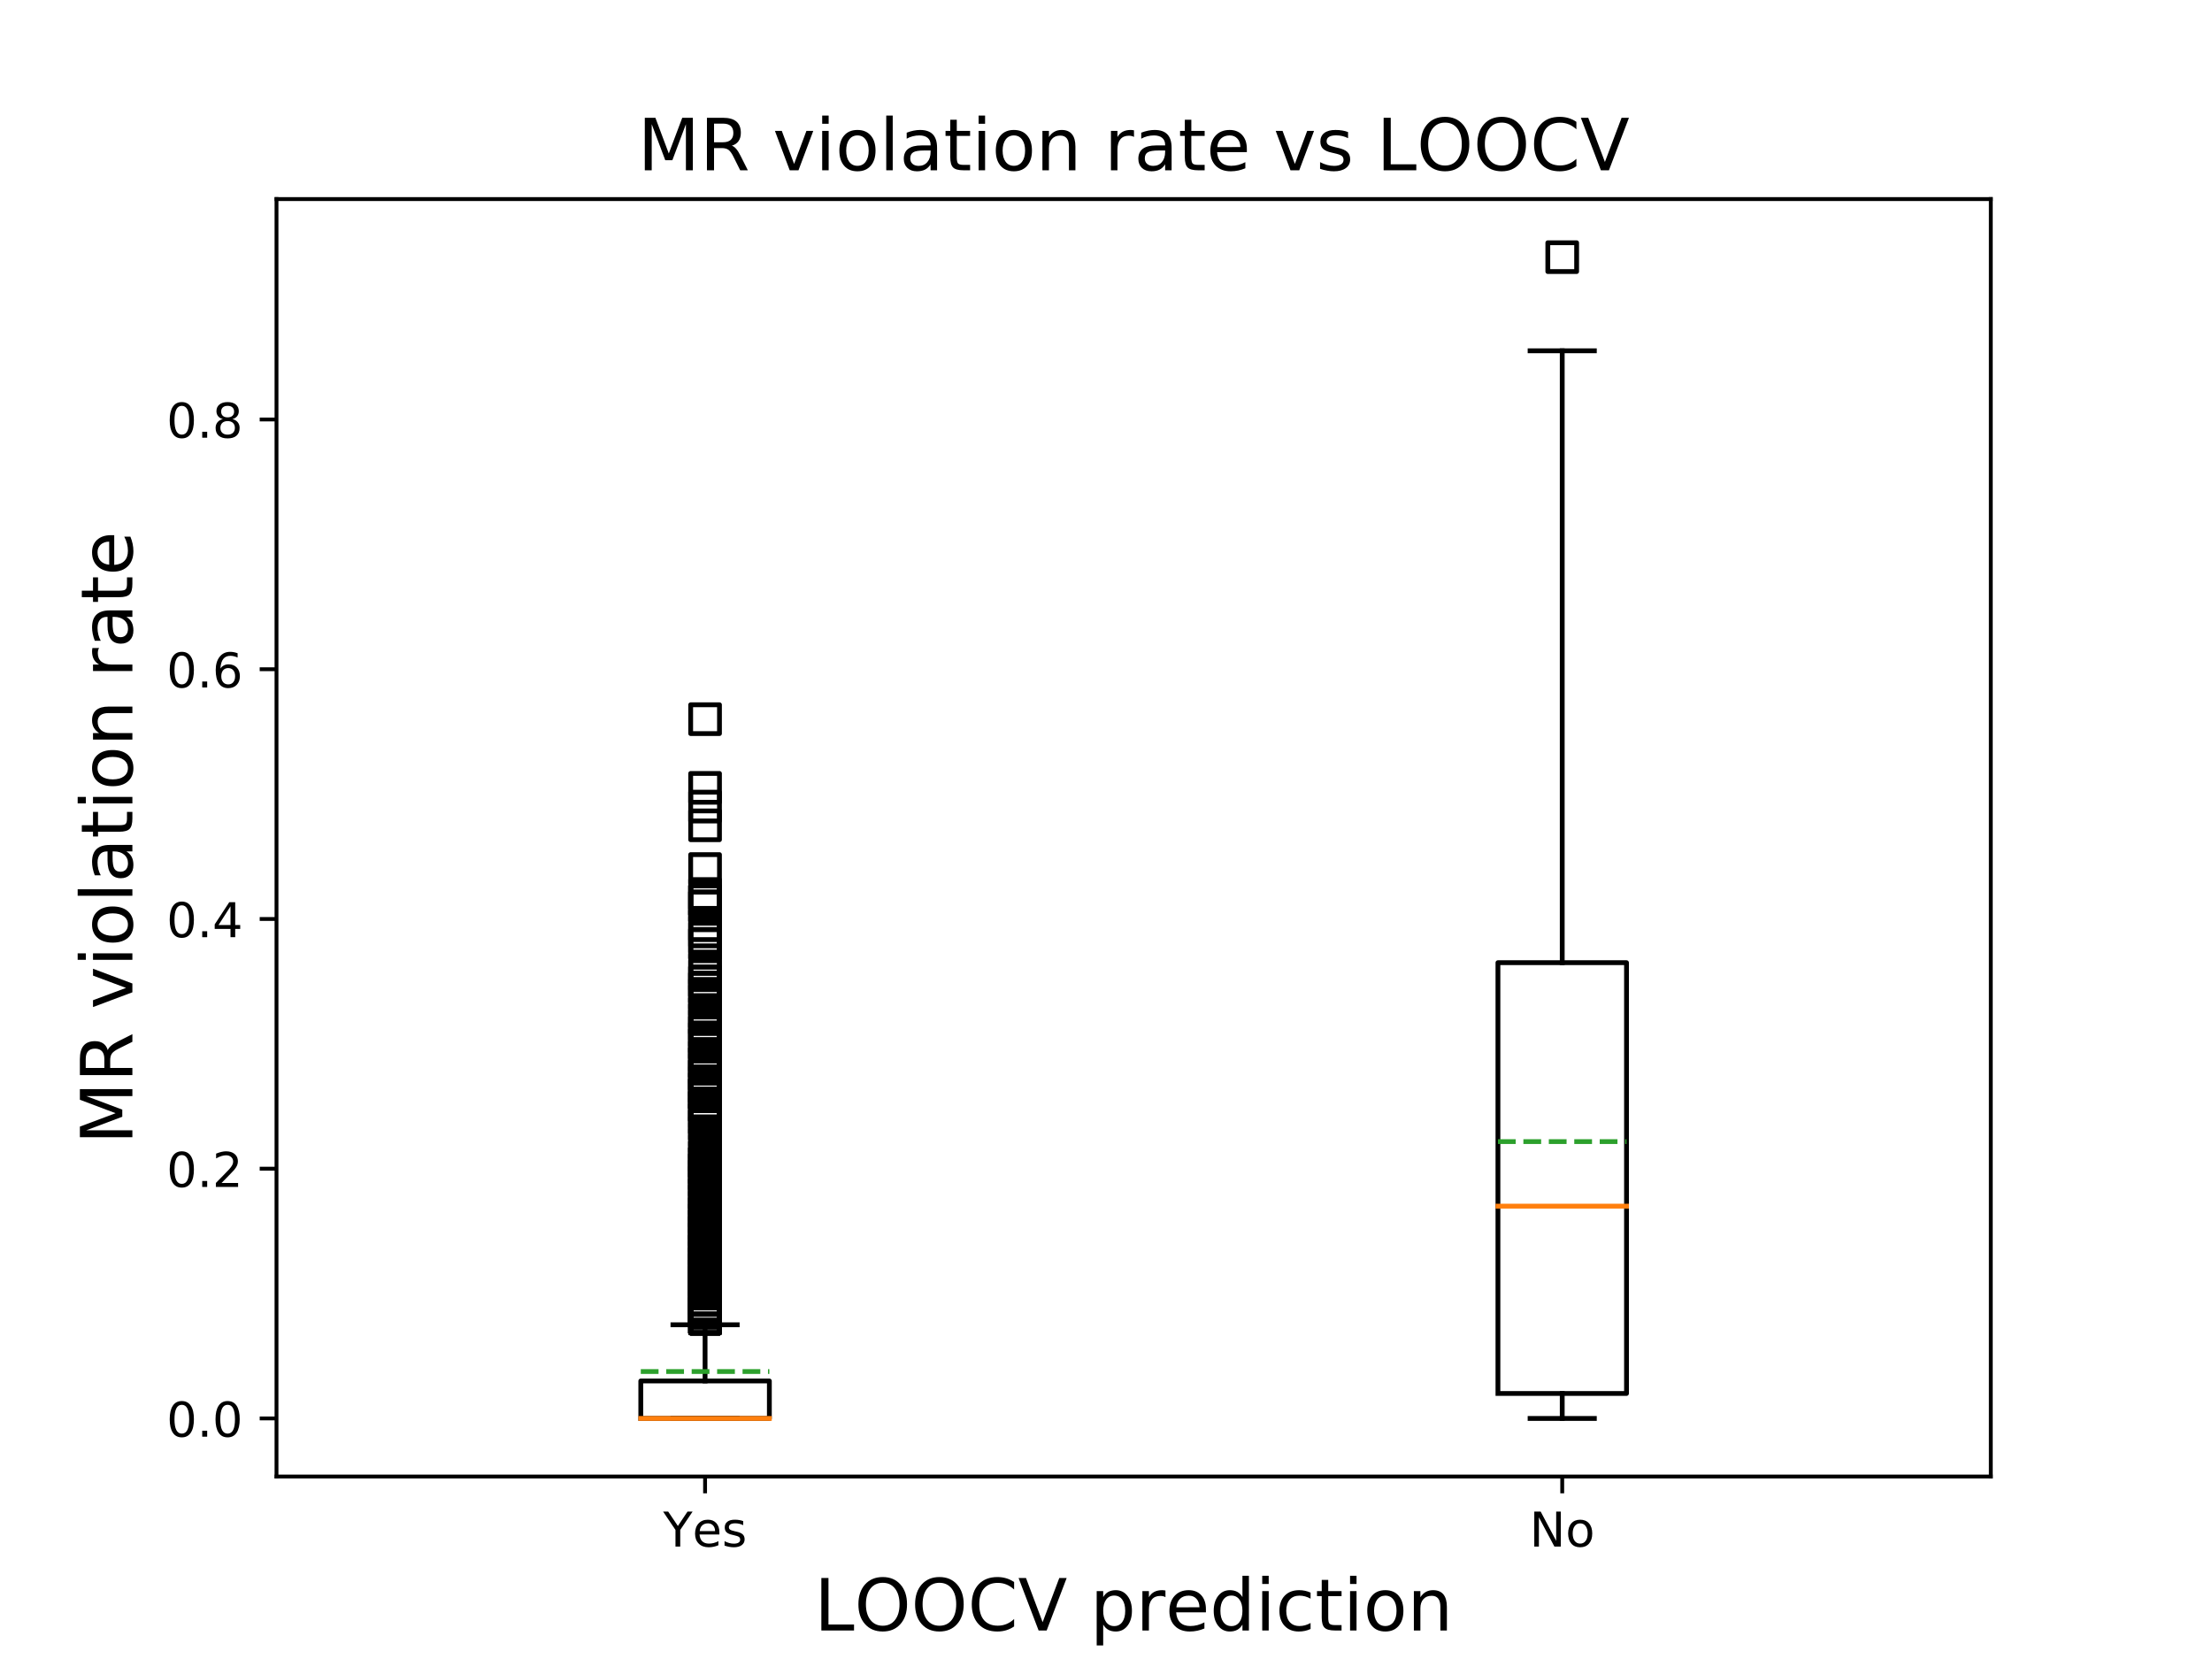 <?xml version="1.0" encoding="utf-8" standalone="no"?>
<!DOCTYPE svg PUBLIC "-//W3C//DTD SVG 1.1//EN"
  "http://www.w3.org/Graphics/SVG/1.1/DTD/svg11.dtd">
<!-- Created with matplotlib (https://matplotlib.org/) -->
<svg height="345.6pt" version="1.1" viewBox="0 0 460.8 345.6" width="460.8pt" xmlns="http://www.w3.org/2000/svg" xmlns:xlink="http://www.w3.org/1999/xlink">
 <defs>
  <style type="text/css">
*{stroke-linecap:butt;stroke-linejoin:round;}
  </style>
 </defs>
 <g id="figure_1">
  <g id="patch_1">
   <path d="M 0 345.6 
L 460.8 345.6 
L 460.8 0 
L 0 0 
z
" style="fill:#ffffff;"/>
  </g>
  <g id="axes_1">
   <g id="patch_2">
    <path d="M 57.6 307.584 
L 414.72 307.584 
L 414.72 41.472 
L 57.6 41.472 
z
" style="fill:#ffffff;"/>
   </g>
   <g id="matplotlib.axis_1">
    <g id="xtick_1">
     <g id="line2d_1">
      <defs>
       <path d="M 0 0 
L 0 3.5 
" id="mf5f940eb39" style="stroke:#000000;stroke-width:0.8;"/>
      </defs>
      <g>
       <use style="stroke:#000000;stroke-width:0.8;" x="146.88" xlink:href="#mf5f940eb39" y="307.584"/>
      </g>
     </g>
     <g id="text_1">
      <!-- Yes -->
      <defs>
       <path d="M -0.203 72.906 
L 10.406 72.906 
L 30.609 42.922 
L 50.688 72.906 
L 61.281 72.906 
L 35.5 34.719 
L 35.5 0 
L 25.594 0 
L 25.594 34.719 
z
" id="DejaVuSans-89"/>
       <path d="M 56.203 29.594 
L 56.203 25.203 
L 14.891 25.203 
Q 15.484 15.922 20.484 11.062 
Q 25.484 6.203 34.422 6.203 
Q 39.594 6.203 44.453 7.469 
Q 49.312 8.734 54.109 11.281 
L 54.109 2.781 
Q 49.266 0.734 44.188 -0.344 
Q 39.109 -1.422 33.891 -1.422 
Q 20.797 -1.422 13.156 6.188 
Q 5.516 13.812 5.516 26.812 
Q 5.516 40.234 12.766 48.109 
Q 20.016 56 32.328 56 
Q 43.359 56 49.781 48.891 
Q 56.203 41.797 56.203 29.594 
z
M 47.219 32.234 
Q 47.125 39.594 43.094 43.984 
Q 39.062 48.391 32.422 48.391 
Q 24.906 48.391 20.391 44.141 
Q 15.875 39.891 15.188 32.172 
z
" id="DejaVuSans-101"/>
       <path d="M 44.281 53.078 
L 44.281 44.578 
Q 40.484 46.531 36.375 47.5 
Q 32.281 48.484 27.875 48.484 
Q 21.188 48.484 17.844 46.438 
Q 14.5 44.391 14.5 40.281 
Q 14.5 37.156 16.891 35.375 
Q 19.281 33.594 26.516 31.984 
L 29.594 31.297 
Q 39.156 29.25 43.188 25.516 
Q 47.219 21.781 47.219 15.094 
Q 47.219 7.469 41.188 3.016 
Q 35.156 -1.422 24.609 -1.422 
Q 20.219 -1.422 15.453 -0.562 
Q 10.688 0.297 5.422 2 
L 5.422 11.281 
Q 10.406 8.688 15.234 7.391 
Q 20.062 6.109 24.812 6.109 
Q 31.156 6.109 34.562 8.281 
Q 37.984 10.453 37.984 14.406 
Q 37.984 18.062 35.516 20.016 
Q 33.062 21.969 24.703 23.781 
L 21.578 24.516 
Q 13.234 26.266 9.516 29.906 
Q 5.812 33.547 5.812 39.891 
Q 5.812 47.609 11.281 51.797 
Q 16.75 56 26.812 56 
Q 31.781 56 36.172 55.266 
Q 40.578 54.547 44.281 53.078 
z
" id="DejaVuSans-115"/>
      </defs>
      <g transform="translate(138.155 322.182)scale(0.1 -0.1)">
       <use xlink:href="#DejaVuSans-89"/>
       <use x="60.881" xlink:href="#DejaVuSans-101"/>
       <use x="122.404" xlink:href="#DejaVuSans-115"/>
      </g>
     </g>
    </g>
    <g id="xtick_2">
     <g id="line2d_2">
      <g>
       <use style="stroke:#000000;stroke-width:0.8;" x="325.44" xlink:href="#mf5f940eb39" y="307.584"/>
      </g>
     </g>
     <g id="text_2">
      <!-- No -->
      <defs>
       <path d="M 9.812 72.906 
L 23.094 72.906 
L 55.422 11.922 
L 55.422 72.906 
L 64.984 72.906 
L 64.984 0 
L 51.703 0 
L 19.391 60.984 
L 19.391 0 
L 9.812 0 
z
" id="DejaVuSans-78"/>
       <path d="M 30.609 48.391 
Q 23.391 48.391 19.188 42.75 
Q 14.984 37.109 14.984 27.297 
Q 14.984 17.484 19.156 11.844 
Q 23.344 6.203 30.609 6.203 
Q 37.797 6.203 41.984 11.859 
Q 46.188 17.531 46.188 27.297 
Q 46.188 37.016 41.984 42.703 
Q 37.797 48.391 30.609 48.391 
z
M 30.609 56 
Q 42.328 56 49.016 48.375 
Q 55.719 40.766 55.719 27.297 
Q 55.719 13.875 49.016 6.219 
Q 42.328 -1.422 30.609 -1.422 
Q 18.844 -1.422 12.172 6.219 
Q 5.516 13.875 5.516 27.297 
Q 5.516 40.766 12.172 48.375 
Q 18.844 56 30.609 56 
z
" id="DejaVuSans-111"/>
      </defs>
      <g transform="translate(318.64 322.182)scale(0.1 -0.1)">
       <use xlink:href="#DejaVuSans-78"/>
       <use x="74.805" xlink:href="#DejaVuSans-111"/>
      </g>
     </g>
    </g>
    <g id="text_3">
     <!-- LOOCV prediction -->
     <defs>
      <path d="M 9.812 72.906 
L 19.672 72.906 
L 19.672 8.297 
L 55.172 8.297 
L 55.172 0 
L 9.812 0 
z
" id="DejaVuSans-76"/>
      <path d="M 39.406 66.219 
Q 28.656 66.219 22.328 58.203 
Q 16.016 50.203 16.016 36.375 
Q 16.016 22.609 22.328 14.594 
Q 28.656 6.594 39.406 6.594 
Q 50.141 6.594 56.422 14.594 
Q 62.703 22.609 62.703 36.375 
Q 62.703 50.203 56.422 58.203 
Q 50.141 66.219 39.406 66.219 
z
M 39.406 74.219 
Q 54.734 74.219 63.906 63.938 
Q 73.094 53.656 73.094 36.375 
Q 73.094 19.141 63.906 8.859 
Q 54.734 -1.422 39.406 -1.422 
Q 24.031 -1.422 14.812 8.828 
Q 5.609 19.094 5.609 36.375 
Q 5.609 53.656 14.812 63.938 
Q 24.031 74.219 39.406 74.219 
z
" id="DejaVuSans-79"/>
      <path d="M 64.406 67.281 
L 64.406 56.891 
Q 59.422 61.531 53.781 63.812 
Q 48.141 66.109 41.797 66.109 
Q 29.297 66.109 22.656 58.469 
Q 16.016 50.828 16.016 36.375 
Q 16.016 21.969 22.656 14.328 
Q 29.297 6.688 41.797 6.688 
Q 48.141 6.688 53.781 8.984 
Q 59.422 11.281 64.406 15.922 
L 64.406 5.609 
Q 59.234 2.094 53.438 0.328 
Q 47.656 -1.422 41.219 -1.422 
Q 24.656 -1.422 15.125 8.703 
Q 5.609 18.844 5.609 36.375 
Q 5.609 53.953 15.125 64.078 
Q 24.656 74.219 41.219 74.219 
Q 47.75 74.219 53.531 72.484 
Q 59.328 70.75 64.406 67.281 
z
" id="DejaVuSans-67"/>
      <path d="M 28.609 0 
L 0.781 72.906 
L 11.078 72.906 
L 34.188 11.531 
L 57.328 72.906 
L 67.578 72.906 
L 39.797 0 
z
" id="DejaVuSans-86"/>
      <path id="DejaVuSans-32"/>
      <path d="M 18.109 8.203 
L 18.109 -20.797 
L 9.078 -20.797 
L 9.078 54.688 
L 18.109 54.688 
L 18.109 46.391 
Q 20.953 51.266 25.266 53.625 
Q 29.594 56 35.594 56 
Q 45.562 56 51.781 48.094 
Q 58.016 40.188 58.016 27.297 
Q 58.016 14.406 51.781 6.484 
Q 45.562 -1.422 35.594 -1.422 
Q 29.594 -1.422 25.266 0.953 
Q 20.953 3.328 18.109 8.203 
z
M 48.688 27.297 
Q 48.688 37.203 44.609 42.844 
Q 40.531 48.484 33.406 48.484 
Q 26.266 48.484 22.188 42.844 
Q 18.109 37.203 18.109 27.297 
Q 18.109 17.391 22.188 11.75 
Q 26.266 6.109 33.406 6.109 
Q 40.531 6.109 44.609 11.75 
Q 48.688 17.391 48.688 27.297 
z
" id="DejaVuSans-112"/>
      <path d="M 41.109 46.297 
Q 39.594 47.172 37.812 47.578 
Q 36.031 48 33.891 48 
Q 26.266 48 22.188 43.047 
Q 18.109 38.094 18.109 28.812 
L 18.109 0 
L 9.078 0 
L 9.078 54.688 
L 18.109 54.688 
L 18.109 46.188 
Q 20.953 51.172 25.484 53.578 
Q 30.031 56 36.531 56 
Q 37.453 56 38.578 55.875 
Q 39.703 55.766 41.062 55.516 
z
" id="DejaVuSans-114"/>
      <path d="M 45.406 46.391 
L 45.406 75.984 
L 54.391 75.984 
L 54.391 0 
L 45.406 0 
L 45.406 8.203 
Q 42.578 3.328 38.25 0.953 
Q 33.938 -1.422 27.875 -1.422 
Q 17.969 -1.422 11.734 6.484 
Q 5.516 14.406 5.516 27.297 
Q 5.516 40.188 11.734 48.094 
Q 17.969 56 27.875 56 
Q 33.938 56 38.25 53.625 
Q 42.578 51.266 45.406 46.391 
z
M 14.797 27.297 
Q 14.797 17.391 18.875 11.75 
Q 22.953 6.109 30.078 6.109 
Q 37.203 6.109 41.297 11.75 
Q 45.406 17.391 45.406 27.297 
Q 45.406 37.203 41.297 42.844 
Q 37.203 48.484 30.078 48.484 
Q 22.953 48.484 18.875 42.844 
Q 14.797 37.203 14.797 27.297 
z
" id="DejaVuSans-100"/>
      <path d="M 9.422 54.688 
L 18.406 54.688 
L 18.406 0 
L 9.422 0 
z
M 9.422 75.984 
L 18.406 75.984 
L 18.406 64.594 
L 9.422 64.594 
z
" id="DejaVuSans-105"/>
      <path d="M 48.781 52.594 
L 48.781 44.188 
Q 44.969 46.297 41.141 47.344 
Q 37.312 48.391 33.406 48.391 
Q 24.656 48.391 19.812 42.844 
Q 14.984 37.312 14.984 27.297 
Q 14.984 17.281 19.812 11.734 
Q 24.656 6.203 33.406 6.203 
Q 37.312 6.203 41.141 7.25 
Q 44.969 8.297 48.781 10.406 
L 48.781 2.094 
Q 45.016 0.344 40.984 -0.531 
Q 36.969 -1.422 32.422 -1.422 
Q 20.062 -1.422 12.781 6.344 
Q 5.516 14.109 5.516 27.297 
Q 5.516 40.672 12.859 48.328 
Q 20.219 56 33.016 56 
Q 37.156 56 41.109 55.141 
Q 45.062 54.297 48.781 52.594 
z
" id="DejaVuSans-99"/>
      <path d="M 18.312 70.219 
L 18.312 54.688 
L 36.812 54.688 
L 36.812 47.703 
L 18.312 47.703 
L 18.312 18.016 
Q 18.312 11.328 20.141 9.422 
Q 21.969 7.516 27.594 7.516 
L 36.812 7.516 
L 36.812 0 
L 27.594 0 
Q 17.188 0 13.234 3.875 
Q 9.281 7.766 9.281 18.016 
L 9.281 47.703 
L 2.688 47.703 
L 2.688 54.688 
L 9.281 54.688 
L 9.281 70.219 
z
" id="DejaVuSans-116"/>
      <path d="M 54.891 33.016 
L 54.891 0 
L 45.906 0 
L 45.906 32.719 
Q 45.906 40.484 42.875 44.328 
Q 39.844 48.188 33.797 48.188 
Q 26.516 48.188 22.312 43.547 
Q 18.109 38.922 18.109 30.906 
L 18.109 0 
L 9.078 0 
L 9.078 54.688 
L 18.109 54.688 
L 18.109 46.188 
Q 21.344 51.125 25.703 53.562 
Q 30.078 56 35.797 56 
Q 45.219 56 50.047 50.172 
Q 54.891 44.344 54.891 33.016 
z
" id="DejaVuSans-110"/>
     </defs>
     <g transform="translate(169.634 339.66)scale(0.15 -0.15)">
      <use xlink:href="#DejaVuSans-76"/>
      <use x="55.666" xlink:href="#DejaVuSans-79"/>
      <use x="134.377" xlink:href="#DejaVuSans-79"/>
      <use x="213.088" xlink:href="#DejaVuSans-67"/>
      <use x="282.912" xlink:href="#DejaVuSans-86"/>
      <use x="351.32" xlink:href="#DejaVuSans-32"/>
      <use x="383.107" xlink:href="#DejaVuSans-112"/>
      <use x="446.584" xlink:href="#DejaVuSans-114"/>
      <use x="487.666" xlink:href="#DejaVuSans-101"/>
      <use x="549.189" xlink:href="#DejaVuSans-100"/>
      <use x="612.666" xlink:href="#DejaVuSans-105"/>
      <use x="640.449" xlink:href="#DejaVuSans-99"/>
      <use x="695.43" xlink:href="#DejaVuSans-116"/>
      <use x="734.639" xlink:href="#DejaVuSans-105"/>
      <use x="762.422" xlink:href="#DejaVuSans-111"/>
      <use x="823.604" xlink:href="#DejaVuSans-110"/>
     </g>
    </g>
   </g>
   <g id="matplotlib.axis_2">
    <g id="ytick_1">
     <g id="line2d_3">
      <defs>
       <path d="M 0 0 
L -3.5 0 
" id="m117f7a89f0" style="stroke:#000000;stroke-width:0.8;"/>
      </defs>
      <g>
       <use style="stroke:#000000;stroke-width:0.8;" x="57.6" xlink:href="#m117f7a89f0" y="295.488"/>
      </g>
     </g>
     <g id="text_4">
      <!-- 0.0 -->
      <defs>
       <path d="M 31.781 66.406 
Q 24.172 66.406 20.328 58.906 
Q 16.5 51.422 16.5 36.375 
Q 16.5 21.391 20.328 13.891 
Q 24.172 6.391 31.781 6.391 
Q 39.453 6.391 43.281 13.891 
Q 47.125 21.391 47.125 36.375 
Q 47.125 51.422 43.281 58.906 
Q 39.453 66.406 31.781 66.406 
z
M 31.781 74.219 
Q 44.047 74.219 50.516 64.516 
Q 56.984 54.828 56.984 36.375 
Q 56.984 17.969 50.516 8.266 
Q 44.047 -1.422 31.781 -1.422 
Q 19.531 -1.422 13.062 8.266 
Q 6.594 17.969 6.594 36.375 
Q 6.594 54.828 13.062 64.516 
Q 19.531 74.219 31.781 74.219 
z
" id="DejaVuSans-48"/>
       <path d="M 10.688 12.406 
L 21 12.406 
L 21 0 
L 10.688 0 
z
" id="DejaVuSans-46"/>
      </defs>
      <g transform="translate(34.697 299.287)scale(0.1 -0.1)">
       <use xlink:href="#DejaVuSans-48"/>
       <use x="63.623" xlink:href="#DejaVuSans-46"/>
       <use x="95.41" xlink:href="#DejaVuSans-48"/>
      </g>
     </g>
    </g>
    <g id="ytick_2">
     <g id="line2d_4">
      <g>
       <use style="stroke:#000000;stroke-width:0.8;" x="57.6" xlink:href="#m117f7a89f0" y="243.462"/>
      </g>
     </g>
     <g id="text_5">
      <!-- 0.2 -->
      <defs>
       <path d="M 19.188 8.297 
L 53.609 8.297 
L 53.609 0 
L 7.328 0 
L 7.328 8.297 
Q 12.938 14.109 22.625 23.891 
Q 32.328 33.688 34.812 36.531 
Q 39.547 41.844 41.422 45.531 
Q 43.312 49.219 43.312 52.781 
Q 43.312 58.594 39.234 62.25 
Q 35.156 65.922 28.609 65.922 
Q 23.969 65.922 18.812 64.312 
Q 13.672 62.703 7.812 59.422 
L 7.812 69.391 
Q 13.766 71.781 18.938 73 
Q 24.125 74.219 28.422 74.219 
Q 39.75 74.219 46.484 68.547 
Q 53.219 62.891 53.219 53.422 
Q 53.219 48.922 51.531 44.891 
Q 49.859 40.875 45.406 35.406 
Q 44.188 33.984 37.641 27.219 
Q 31.109 20.453 19.188 8.297 
z
" id="DejaVuSans-50"/>
      </defs>
      <g transform="translate(34.697 247.261)scale(0.1 -0.1)">
       <use xlink:href="#DejaVuSans-48"/>
       <use x="63.623" xlink:href="#DejaVuSans-46"/>
       <use x="95.41" xlink:href="#DejaVuSans-50"/>
      </g>
     </g>
    </g>
    <g id="ytick_3">
     <g id="line2d_5">
      <g>
       <use style="stroke:#000000;stroke-width:0.8;" x="57.6" xlink:href="#m117f7a89f0" y="191.436"/>
      </g>
     </g>
     <g id="text_6">
      <!-- 0.4 -->
      <defs>
       <path d="M 37.797 64.312 
L 12.891 25.391 
L 37.797 25.391 
z
M 35.203 72.906 
L 47.609 72.906 
L 47.609 25.391 
L 58.016 25.391 
L 58.016 17.188 
L 47.609 17.188 
L 47.609 0 
L 37.797 0 
L 37.797 17.188 
L 4.891 17.188 
L 4.891 26.703 
z
" id="DejaVuSans-52"/>
      </defs>
      <g transform="translate(34.697 195.236)scale(0.1 -0.1)">
       <use xlink:href="#DejaVuSans-48"/>
       <use x="63.623" xlink:href="#DejaVuSans-46"/>
       <use x="95.41" xlink:href="#DejaVuSans-52"/>
      </g>
     </g>
    </g>
    <g id="ytick_4">
     <g id="line2d_6">
      <g>
       <use style="stroke:#000000;stroke-width:0.8;" x="57.6" xlink:href="#m117f7a89f0" y="139.411"/>
      </g>
     </g>
     <g id="text_7">
      <!-- 0.6 -->
      <defs>
       <path d="M 33.016 40.375 
Q 26.375 40.375 22.484 35.828 
Q 18.609 31.297 18.609 23.391 
Q 18.609 15.531 22.484 10.953 
Q 26.375 6.391 33.016 6.391 
Q 39.656 6.391 43.531 10.953 
Q 47.406 15.531 47.406 23.391 
Q 47.406 31.297 43.531 35.828 
Q 39.656 40.375 33.016 40.375 
z
M 52.594 71.297 
L 52.594 62.312 
Q 48.875 64.062 45.094 64.984 
Q 41.312 65.922 37.594 65.922 
Q 27.828 65.922 22.672 59.328 
Q 17.531 52.734 16.797 39.406 
Q 19.672 43.656 24.016 45.922 
Q 28.375 48.188 33.594 48.188 
Q 44.578 48.188 50.953 41.516 
Q 57.328 34.859 57.328 23.391 
Q 57.328 12.156 50.688 5.359 
Q 44.047 -1.422 33.016 -1.422 
Q 20.359 -1.422 13.672 8.266 
Q 6.984 17.969 6.984 36.375 
Q 6.984 53.656 15.188 63.938 
Q 23.391 74.219 37.203 74.219 
Q 40.922 74.219 44.703 73.484 
Q 48.484 72.75 52.594 71.297 
z
" id="DejaVuSans-54"/>
      </defs>
      <g transform="translate(34.697 143.21)scale(0.1 -0.1)">
       <use xlink:href="#DejaVuSans-48"/>
       <use x="63.623" xlink:href="#DejaVuSans-46"/>
       <use x="95.41" xlink:href="#DejaVuSans-54"/>
      </g>
     </g>
    </g>
    <g id="ytick_5">
     <g id="line2d_7">
      <g>
       <use style="stroke:#000000;stroke-width:0.8;" x="57.6" xlink:href="#m117f7a89f0" y="87.385"/>
      </g>
     </g>
     <g id="text_8">
      <!-- 0.8 -->
      <defs>
       <path d="M 31.781 34.625 
Q 24.75 34.625 20.719 30.859 
Q 16.703 27.094 16.703 20.516 
Q 16.703 13.922 20.719 10.156 
Q 24.75 6.391 31.781 6.391 
Q 38.812 6.391 42.859 10.172 
Q 46.922 13.969 46.922 20.516 
Q 46.922 27.094 42.891 30.859 
Q 38.875 34.625 31.781 34.625 
z
M 21.922 38.812 
Q 15.578 40.375 12.031 44.719 
Q 8.5 49.078 8.5 55.328 
Q 8.5 64.062 14.719 69.141 
Q 20.953 74.219 31.781 74.219 
Q 42.672 74.219 48.875 69.141 
Q 55.078 64.062 55.078 55.328 
Q 55.078 49.078 51.531 44.719 
Q 48 40.375 41.703 38.812 
Q 48.828 37.156 52.797 32.312 
Q 56.781 27.484 56.781 20.516 
Q 56.781 9.906 50.312 4.234 
Q 43.844 -1.422 31.781 -1.422 
Q 19.734 -1.422 13.25 4.234 
Q 6.781 9.906 6.781 20.516 
Q 6.781 27.484 10.781 32.312 
Q 14.797 37.156 21.922 38.812 
z
M 18.312 54.391 
Q 18.312 48.734 21.844 45.562 
Q 25.391 42.391 31.781 42.391 
Q 38.141 42.391 41.719 45.562 
Q 45.312 48.734 45.312 54.391 
Q 45.312 60.062 41.719 63.234 
Q 38.141 66.406 31.781 66.406 
Q 25.391 66.406 21.844 63.234 
Q 18.312 60.062 18.312 54.391 
z
" id="DejaVuSans-56"/>
      </defs>
      <g transform="translate(34.697 91.184)scale(0.1 -0.1)">
       <use xlink:href="#DejaVuSans-48"/>
       <use x="63.623" xlink:href="#DejaVuSans-46"/>
       <use x="95.41" xlink:href="#DejaVuSans-56"/>
      </g>
     </g>
    </g>
    <g id="text_9">
     <!-- MR violation rate -->
     <defs>
      <path d="M 9.812 72.906 
L 24.516 72.906 
L 43.109 23.297 
L 61.812 72.906 
L 76.516 72.906 
L 76.516 0 
L 66.891 0 
L 66.891 64.016 
L 48.094 14.016 
L 38.188 14.016 
L 19.391 64.016 
L 19.391 0 
L 9.812 0 
z
" id="DejaVuSans-77"/>
      <path d="M 44.391 34.188 
Q 47.562 33.109 50.562 29.594 
Q 53.562 26.078 56.594 19.922 
L 66.609 0 
L 56 0 
L 46.688 18.703 
Q 43.062 26.031 39.672 28.422 
Q 36.281 30.812 30.422 30.812 
L 19.672 30.812 
L 19.672 0 
L 9.812 0 
L 9.812 72.906 
L 32.078 72.906 
Q 44.578 72.906 50.734 67.672 
Q 56.891 62.453 56.891 51.906 
Q 56.891 45.016 53.688 40.469 
Q 50.484 35.938 44.391 34.188 
z
M 19.672 64.797 
L 19.672 38.922 
L 32.078 38.922 
Q 39.203 38.922 42.844 42.219 
Q 46.484 45.516 46.484 51.906 
Q 46.484 58.297 42.844 61.547 
Q 39.203 64.797 32.078 64.797 
z
" id="DejaVuSans-82"/>
      <path d="M 2.984 54.688 
L 12.5 54.688 
L 29.594 8.797 
L 46.688 54.688 
L 56.203 54.688 
L 35.688 0 
L 23.484 0 
z
" id="DejaVuSans-118"/>
      <path d="M 9.422 75.984 
L 18.406 75.984 
L 18.406 0 
L 9.422 0 
z
" id="DejaVuSans-108"/>
      <path d="M 34.281 27.484 
Q 23.391 27.484 19.188 25 
Q 14.984 22.516 14.984 16.5 
Q 14.984 11.719 18.141 8.906 
Q 21.297 6.109 26.703 6.109 
Q 34.188 6.109 38.703 11.406 
Q 43.219 16.703 43.219 25.484 
L 43.219 27.484 
z
M 52.203 31.203 
L 52.203 0 
L 43.219 0 
L 43.219 8.297 
Q 40.141 3.328 35.547 0.953 
Q 30.953 -1.422 24.312 -1.422 
Q 15.922 -1.422 10.953 3.297 
Q 6 8.016 6 15.922 
Q 6 25.141 12.172 29.828 
Q 18.359 34.516 30.609 34.516 
L 43.219 34.516 
L 43.219 35.406 
Q 43.219 41.609 39.141 45 
Q 35.062 48.391 27.688 48.391 
Q 23 48.391 18.547 47.266 
Q 14.109 46.141 10.016 43.891 
L 10.016 52.203 
Q 14.938 54.109 19.578 55.047 
Q 24.219 56 28.609 56 
Q 40.484 56 46.344 49.844 
Q 52.203 43.703 52.203 31.203 
z
" id="DejaVuSans-97"/>
     </defs>
     <g transform="translate(27.577 238.369)rotate(-90)scale(0.15 -0.15)">
      <use xlink:href="#DejaVuSans-77"/>
      <use x="86.279" xlink:href="#DejaVuSans-82"/>
      <use x="155.762" xlink:href="#DejaVuSans-32"/>
      <use x="187.549" xlink:href="#DejaVuSans-118"/>
      <use x="246.729" xlink:href="#DejaVuSans-105"/>
      <use x="274.512" xlink:href="#DejaVuSans-111"/>
      <use x="335.693" xlink:href="#DejaVuSans-108"/>
      <use x="363.477" xlink:href="#DejaVuSans-97"/>
      <use x="424.756" xlink:href="#DejaVuSans-116"/>
      <use x="463.965" xlink:href="#DejaVuSans-105"/>
      <use x="491.748" xlink:href="#DejaVuSans-111"/>
      <use x="552.93" xlink:href="#DejaVuSans-110"/>
      <use x="616.309" xlink:href="#DejaVuSans-32"/>
      <use x="648.096" xlink:href="#DejaVuSans-114"/>
      <use x="689.209" xlink:href="#DejaVuSans-97"/>
      <use x="750.488" xlink:href="#DejaVuSans-116"/>
      <use x="789.697" xlink:href="#DejaVuSans-101"/>
     </g>
    </g>
   </g>
   <g id="line2d_8">
    <path clip-path="url(#pf4e288e138)" d="M 133.488 295.488 
L 160.272 295.488 
L 160.272 287.684 
L 133.488 287.684 
L 133.488 295.488 
" style="fill:none;stroke:#000000;stroke-linecap:square;"/>
   </g>
   <g id="line2d_9">
    <path clip-path="url(#pf4e288e138)" d="M 146.88 295.488 
L 146.88 295.488 
" style="fill:none;stroke:#000000;stroke-linecap:square;"/>
   </g>
   <g id="line2d_10">
    <path clip-path="url(#pf4e288e138)" d="M 146.88 287.684 
L 146.88 275.978 
" style="fill:none;stroke:#000000;stroke-linecap:square;"/>
   </g>
   <g id="line2d_11">
    <path clip-path="url(#pf4e288e138)" d="M 140.184 295.488 
L 153.576 295.488 
" style="fill:none;stroke:#000000;stroke-linecap:square;"/>
   </g>
   <g id="line2d_12">
    <path clip-path="url(#pf4e288e138)" d="M 140.184 275.978 
L 153.576 275.978 
" style="fill:none;stroke:#000000;stroke-linecap:square;"/>
   </g>
   <g id="line2d_13">
    <defs>
     <path d="M -3 3 
L 3 3 
L 3 -3 
L -3 -3 
z
" id="m940fa6be62" style="stroke:#000000;stroke-linejoin:miter;"/>
    </defs>
    <g clip-path="url(#pf4e288e138)">
     <use style="fill-opacity:0;stroke:#000000;stroke-linejoin:miter;" x="146.88" xlink:href="#m940fa6be62" y="269.475"/>
     <use style="fill-opacity:0;stroke:#000000;stroke-linejoin:miter;" x="146.88" xlink:href="#m940fa6be62" y="246.063"/>
     <use style="fill-opacity:0;stroke:#000000;stroke-linejoin:miter;" x="146.88" xlink:href="#m940fa6be62" y="257.769"/>
     <use style="fill-opacity:0;stroke:#000000;stroke-linejoin:miter;" x="146.88" xlink:href="#m940fa6be62" y="207.044"/>
     <use style="fill-opacity:0;stroke:#000000;stroke-linejoin:miter;" x="146.88" xlink:href="#m940fa6be62" y="270.776"/>
     <use style="fill-opacity:0;stroke:#000000;stroke-linejoin:miter;" x="146.88" xlink:href="#m940fa6be62" y="270.776"/>
     <use style="fill-opacity:0;stroke:#000000;stroke-linejoin:miter;" x="146.88" xlink:href="#m940fa6be62" y="252.567"/>
     <use style="fill-opacity:0;stroke:#000000;stroke-linejoin:miter;" x="146.88" xlink:href="#m940fa6be62" y="260.371"/>
     <use style="fill-opacity:0;stroke:#000000;stroke-linejoin:miter;" x="146.88" xlink:href="#m940fa6be62" y="213.547"/>
     <use style="fill-opacity:0;stroke:#000000;stroke-linejoin:miter;" x="146.88" xlink:href="#m940fa6be62" y="223.953"/>
     <use style="fill-opacity:0;stroke:#000000;stroke-linejoin:miter;" x="146.88" xlink:href="#m940fa6be62" y="192.737"/>
     <use style="fill-opacity:0;stroke:#000000;stroke-linejoin:miter;" x="146.88" xlink:href="#m940fa6be62" y="268.174"/>
     <use style="fill-opacity:0;stroke:#000000;stroke-linejoin:miter;" x="146.88" xlink:href="#m940fa6be62" y="235.658"/>
     <use style="fill-opacity:0;stroke:#000000;stroke-linejoin:miter;" x="146.88" xlink:href="#m940fa6be62" y="164.123"/>
     <use style="fill-opacity:0;stroke:#000000;stroke-linejoin:miter;" x="146.88" xlink:href="#m940fa6be62" y="168.025"/>
     <use style="fill-opacity:0;stroke:#000000;stroke-linejoin:miter;" x="146.88" xlink:href="#m940fa6be62" y="226.554"/>
     <use style="fill-opacity:0;stroke:#000000;stroke-linejoin:miter;" x="146.88" xlink:href="#m940fa6be62" y="266.874"/>
     <use style="fill-opacity:0;stroke:#000000;stroke-linejoin:miter;" x="146.88" xlink:href="#m940fa6be62" y="266.874"/>
     <use style="fill-opacity:0;stroke:#000000;stroke-linejoin:miter;" x="146.88" xlink:href="#m940fa6be62" y="222.652"/>
     <use style="fill-opacity:0;stroke:#000000;stroke-linejoin:miter;" x="146.88" xlink:href="#m940fa6be62" y="205.743"/>
     <use style="fill-opacity:0;stroke:#000000;stroke-linejoin:miter;" x="146.88" xlink:href="#m940fa6be62" y="252.567"/>
     <use style="fill-opacity:0;stroke:#000000;stroke-linejoin:miter;" x="146.88" xlink:href="#m940fa6be62" y="273.377"/>
     <use style="fill-opacity:0;stroke:#000000;stroke-linejoin:miter;" x="146.88" xlink:href="#m940fa6be62" y="262.972"/>
     <use style="fill-opacity:0;stroke:#000000;stroke-linejoin:miter;" x="146.88" xlink:href="#m940fa6be62" y="240.861"/>
     <use style="fill-opacity:0;stroke:#000000;stroke-linejoin:miter;" x="146.88" xlink:href="#m940fa6be62" y="243.462"/>
     <use style="fill-opacity:0;stroke:#000000;stroke-linejoin:miter;" x="146.88" xlink:href="#m940fa6be62" y="272.076"/>
     <use style="fill-opacity:0;stroke:#000000;stroke-linejoin:miter;" x="146.88" xlink:href="#m940fa6be62" y="260.371"/>
     <use style="fill-opacity:0;stroke:#000000;stroke-linejoin:miter;" x="146.88" xlink:href="#m940fa6be62" y="221.351"/>
     <use style="fill-opacity:0;stroke:#000000;stroke-linejoin:miter;" x="146.88" xlink:href="#m940fa6be62" y="234.358"/>
     <use style="fill-opacity:0;stroke:#000000;stroke-linejoin:miter;" x="146.88" xlink:href="#m940fa6be62" y="264.273"/>
     <use style="fill-opacity:0;stroke:#000000;stroke-linejoin:miter;" x="146.88" xlink:href="#m940fa6be62" y="268.174"/>
     <use style="fill-opacity:0;stroke:#000000;stroke-linejoin:miter;" x="146.88" xlink:href="#m940fa6be62" y="264.273"/>
     <use style="fill-opacity:0;stroke:#000000;stroke-linejoin:miter;" x="146.88" xlink:href="#m940fa6be62" y="270.776"/>
     <use style="fill-opacity:0;stroke:#000000;stroke-linejoin:miter;" x="146.88" xlink:href="#m940fa6be62" y="256.469"/>
     <use style="fill-opacity:0;stroke:#000000;stroke-linejoin:miter;" x="146.88" xlink:href="#m940fa6be62" y="272.076"/>
     <use style="fill-opacity:0;stroke:#000000;stroke-linejoin:miter;" x="146.88" xlink:href="#m940fa6be62" y="251.266"/>
     <use style="fill-opacity:0;stroke:#000000;stroke-linejoin:miter;" x="146.88" xlink:href="#m940fa6be62" y="233.057"/>
     <use style="fill-opacity:0;stroke:#000000;stroke-linejoin:miter;" x="146.88" xlink:href="#m940fa6be62" y="257.769"/>
     <use style="fill-opacity:0;stroke:#000000;stroke-linejoin:miter;" x="146.88" xlink:href="#m940fa6be62" y="187.534"/>
     <use style="fill-opacity:0;stroke:#000000;stroke-linejoin:miter;" x="146.88" xlink:href="#m940fa6be62" y="272.076"/>
     <use style="fill-opacity:0;stroke:#000000;stroke-linejoin:miter;" x="146.88" xlink:href="#m940fa6be62" y="259.07"/>
     <use style="fill-opacity:0;stroke:#000000;stroke-linejoin:miter;" x="146.88" xlink:href="#m940fa6be62" y="214.848"/>
     <use style="fill-opacity:0;stroke:#000000;stroke-linejoin:miter;" x="146.88" xlink:href="#m940fa6be62" y="268.174"/>
     <use style="fill-opacity:0;stroke:#000000;stroke-linejoin:miter;" x="146.88" xlink:href="#m940fa6be62" y="273.377"/>
     <use style="fill-opacity:0;stroke:#000000;stroke-linejoin:miter;" x="146.88" xlink:href="#m940fa6be62" y="220.051"/>
     <use style="fill-opacity:0;stroke:#000000;stroke-linejoin:miter;" x="146.88" xlink:href="#m940fa6be62" y="270.776"/>
     <use style="fill-opacity:0;stroke:#000000;stroke-linejoin:miter;" x="146.88" xlink:href="#m940fa6be62" y="273.377"/>
     <use style="fill-opacity:0;stroke:#000000;stroke-linejoin:miter;" x="146.88" xlink:href="#m940fa6be62" y="230.456"/>
     <use style="fill-opacity:0;stroke:#000000;stroke-linejoin:miter;" x="146.88" xlink:href="#m940fa6be62" y="269.475"/>
     <use style="fill-opacity:0;stroke:#000000;stroke-linejoin:miter;" x="146.88" xlink:href="#m940fa6be62" y="210.946"/>
     <use style="fill-opacity:0;stroke:#000000;stroke-linejoin:miter;" x="146.88" xlink:href="#m940fa6be62" y="269.475"/>
     <use style="fill-opacity:0;stroke:#000000;stroke-linejoin:miter;" x="146.88" xlink:href="#m940fa6be62" y="262.972"/>
     <use style="fill-opacity:0;stroke:#000000;stroke-linejoin:miter;" x="146.88" xlink:href="#m940fa6be62" y="265.573"/>
     <use style="fill-opacity:0;stroke:#000000;stroke-linejoin:miter;" x="146.88" xlink:href="#m940fa6be62" y="265.573"/>
     <use style="fill-opacity:0;stroke:#000000;stroke-linejoin:miter;" x="146.88" xlink:href="#m940fa6be62" y="274.678"/>
     <use style="fill-opacity:0;stroke:#000000;stroke-linejoin:miter;" x="146.88" xlink:href="#m940fa6be62" y="243.462"/>
     <use style="fill-opacity:0;stroke:#000000;stroke-linejoin:miter;" x="146.88" xlink:href="#m940fa6be62" y="230.456"/>
     <use style="fill-opacity:0;stroke:#000000;stroke-linejoin:miter;" x="146.88" xlink:href="#m940fa6be62" y="234.358"/>
     <use style="fill-opacity:0;stroke:#000000;stroke-linejoin:miter;" x="146.88" xlink:href="#m940fa6be62" y="256.469"/>
     <use style="fill-opacity:0;stroke:#000000;stroke-linejoin:miter;" x="146.88" xlink:href="#m940fa6be62" y="265.573"/>
     <use style="fill-opacity:0;stroke:#000000;stroke-linejoin:miter;" x="146.88" xlink:href="#m940fa6be62" y="268.174"/>
     <use style="fill-opacity:0;stroke:#000000;stroke-linejoin:miter;" x="146.88" xlink:href="#m940fa6be62" y="244.763"/>
     <use style="fill-opacity:0;stroke:#000000;stroke-linejoin:miter;" x="146.88" xlink:href="#m940fa6be62" y="246.063"/>
     <use style="fill-opacity:0;stroke:#000000;stroke-linejoin:miter;" x="146.88" xlink:href="#m940fa6be62" y="227.854"/>
     <use style="fill-opacity:0;stroke:#000000;stroke-linejoin:miter;" x="146.88" xlink:href="#m940fa6be62" y="195.338"/>
     <use style="fill-opacity:0;stroke:#000000;stroke-linejoin:miter;" x="146.88" xlink:href="#m940fa6be62" y="240.861"/>
     <use style="fill-opacity:0;stroke:#000000;stroke-linejoin:miter;" x="146.88" xlink:href="#m940fa6be62" y="181.031"/>
     <use style="fill-opacity:0;stroke:#000000;stroke-linejoin:miter;" x="146.88" xlink:href="#m940fa6be62" y="252.567"/>
     <use style="fill-opacity:0;stroke:#000000;stroke-linejoin:miter;" x="146.88" xlink:href="#m940fa6be62" y="239.56"/>
     <use style="fill-opacity:0;stroke:#000000;stroke-linejoin:miter;" x="146.88" xlink:href="#m940fa6be62" y="274.678"/>
     <use style="fill-opacity:0;stroke:#000000;stroke-linejoin:miter;" x="146.88" xlink:href="#m940fa6be62" y="187.534"/>
     <use style="fill-opacity:0;stroke:#000000;stroke-linejoin:miter;" x="146.88" xlink:href="#m940fa6be62" y="220.051"/>
     <use style="fill-opacity:0;stroke:#000000;stroke-linejoin:miter;" x="146.88" xlink:href="#m940fa6be62" y="266.874"/>
     <use style="fill-opacity:0;stroke:#000000;stroke-linejoin:miter;" x="146.88" xlink:href="#m940fa6be62" y="196.639"/>
     <use style="fill-opacity:0;stroke:#000000;stroke-linejoin:miter;" x="146.88" xlink:href="#m940fa6be62" y="260.371"/>
     <use style="fill-opacity:0;stroke:#000000;stroke-linejoin:miter;" x="146.88" xlink:href="#m940fa6be62" y="221.351"/>
     <use style="fill-opacity:0;stroke:#000000;stroke-linejoin:miter;" x="146.88" xlink:href="#m940fa6be62" y="204.443"/>
     <use style="fill-opacity:0;stroke:#000000;stroke-linejoin:miter;" x="146.88" xlink:href="#m940fa6be62" y="273.377"/>
     <use style="fill-opacity:0;stroke:#000000;stroke-linejoin:miter;" x="146.88" xlink:href="#m940fa6be62" y="274.678"/>
     <use style="fill-opacity:0;stroke:#000000;stroke-linejoin:miter;" x="146.88" xlink:href="#m940fa6be62" y="227.854"/>
     <use style="fill-opacity:0;stroke:#000000;stroke-linejoin:miter;" x="146.88" xlink:href="#m940fa6be62" y="217.449"/>
     <use style="fill-opacity:0;stroke:#000000;stroke-linejoin:miter;" x="146.88" xlink:href="#m940fa6be62" y="233.057"/>
     <use style="fill-opacity:0;stroke:#000000;stroke-linejoin:miter;" x="146.88" xlink:href="#m940fa6be62" y="270.776"/>
     <use style="fill-opacity:0;stroke:#000000;stroke-linejoin:miter;" x="146.88" xlink:href="#m940fa6be62" y="216.149"/>
     <use style="fill-opacity:0;stroke:#000000;stroke-linejoin:miter;" x="146.88" xlink:href="#m940fa6be62" y="273.377"/>
     <use style="fill-opacity:0;stroke:#000000;stroke-linejoin:miter;" x="146.88" xlink:href="#m940fa6be62" y="260.371"/>
     <use style="fill-opacity:0;stroke:#000000;stroke-linejoin:miter;" x="146.88" xlink:href="#m940fa6be62" y="274.678"/>
     <use style="fill-opacity:0;stroke:#000000;stroke-linejoin:miter;" x="146.88" xlink:href="#m940fa6be62" y="255.168"/>
     <use style="fill-opacity:0;stroke:#000000;stroke-linejoin:miter;" x="146.88" xlink:href="#m940fa6be62" y="274.678"/>
     <use style="fill-opacity:0;stroke:#000000;stroke-linejoin:miter;" x="146.88" xlink:href="#m940fa6be62" y="265.573"/>
     <use style="fill-opacity:0;stroke:#000000;stroke-linejoin:miter;" x="146.88" xlink:href="#m940fa6be62" y="265.573"/>
     <use style="fill-opacity:0;stroke:#000000;stroke-linejoin:miter;" x="146.88" xlink:href="#m940fa6be62" y="238.26"/>
     <use style="fill-opacity:0;stroke:#000000;stroke-linejoin:miter;" x="146.88" xlink:href="#m940fa6be62" y="246.063"/>
     <use style="fill-opacity:0;stroke:#000000;stroke-linejoin:miter;" x="146.88" xlink:href="#m940fa6be62" y="274.678"/>
     <use style="fill-opacity:0;stroke:#000000;stroke-linejoin:miter;" x="146.88" xlink:href="#m940fa6be62" y="260.371"/>
     <use style="fill-opacity:0;stroke:#000000;stroke-linejoin:miter;" x="146.88" xlink:href="#m940fa6be62" y="256.469"/>
     <use style="fill-opacity:0;stroke:#000000;stroke-linejoin:miter;" x="146.88" xlink:href="#m940fa6be62" y="217.449"/>
     <use style="fill-opacity:0;stroke:#000000;stroke-linejoin:miter;" x="146.88" xlink:href="#m940fa6be62" y="253.867"/>
     <use style="fill-opacity:0;stroke:#000000;stroke-linejoin:miter;" x="146.88" xlink:href="#m940fa6be62" y="247.364"/>
     <use style="fill-opacity:0;stroke:#000000;stroke-linejoin:miter;" x="146.88" xlink:href="#m940fa6be62" y="262.972"/>
     <use style="fill-opacity:0;stroke:#000000;stroke-linejoin:miter;" x="146.88" xlink:href="#m940fa6be62" y="273.377"/>
     <use style="fill-opacity:0;stroke:#000000;stroke-linejoin:miter;" x="146.88" xlink:href="#m940fa6be62" y="266.874"/>
     <use style="fill-opacity:0;stroke:#000000;stroke-linejoin:miter;" x="146.88" xlink:href="#m940fa6be62" y="273.377"/>
     <use style="fill-opacity:0;stroke:#000000;stroke-linejoin:miter;" x="146.88" xlink:href="#m940fa6be62" y="265.573"/>
     <use style="fill-opacity:0;stroke:#000000;stroke-linejoin:miter;" x="146.88" xlink:href="#m940fa6be62" y="226.554"/>
     <use style="fill-opacity:0;stroke:#000000;stroke-linejoin:miter;" x="146.88" xlink:href="#m940fa6be62" y="269.475"/>
     <use style="fill-opacity:0;stroke:#000000;stroke-linejoin:miter;" x="146.88" xlink:href="#m940fa6be62" y="248.665"/>
     <use style="fill-opacity:0;stroke:#000000;stroke-linejoin:miter;" x="146.88" xlink:href="#m940fa6be62" y="205.743"/>
     <use style="fill-opacity:0;stroke:#000000;stroke-linejoin:miter;" x="146.88" xlink:href="#m940fa6be62" y="242.162"/>
     <use style="fill-opacity:0;stroke:#000000;stroke-linejoin:miter;" x="146.88" xlink:href="#m940fa6be62" y="226.554"/>
     <use style="fill-opacity:0;stroke:#000000;stroke-linejoin:miter;" x="146.88" xlink:href="#m940fa6be62" y="262.972"/>
     <use style="fill-opacity:0;stroke:#000000;stroke-linejoin:miter;" x="146.88" xlink:href="#m940fa6be62" y="188.835"/>
     <use style="fill-opacity:0;stroke:#000000;stroke-linejoin:miter;" x="146.88" xlink:href="#m940fa6be62" y="264.273"/>
     <use style="fill-opacity:0;stroke:#000000;stroke-linejoin:miter;" x="146.88" xlink:href="#m940fa6be62" y="260.371"/>
     <use style="fill-opacity:0;stroke:#000000;stroke-linejoin:miter;" x="146.88" xlink:href="#m940fa6be62" y="255.168"/>
     <use style="fill-opacity:0;stroke:#000000;stroke-linejoin:miter;" x="146.88" xlink:href="#m940fa6be62" y="273.377"/>
     <use style="fill-opacity:0;stroke:#000000;stroke-linejoin:miter;" x="146.88" xlink:href="#m940fa6be62" y="212.247"/>
     <use style="fill-opacity:0;stroke:#000000;stroke-linejoin:miter;" x="146.88" xlink:href="#m940fa6be62" y="274.678"/>
     <use style="fill-opacity:0;stroke:#000000;stroke-linejoin:miter;" x="146.88" xlink:href="#m940fa6be62" y="231.756"/>
     <use style="fill-opacity:0;stroke:#000000;stroke-linejoin:miter;" x="146.88" xlink:href="#m940fa6be62" y="227.854"/>
     <use style="fill-opacity:0;stroke:#000000;stroke-linejoin:miter;" x="146.88" xlink:href="#m940fa6be62" y="268.174"/>
     <use style="fill-opacity:0;stroke:#000000;stroke-linejoin:miter;" x="146.88" xlink:href="#m940fa6be62" y="203.142"/>
     <use style="fill-opacity:0;stroke:#000000;stroke-linejoin:miter;" x="146.88" xlink:href="#m940fa6be62" y="274.678"/>
     <use style="fill-opacity:0;stroke:#000000;stroke-linejoin:miter;" x="146.88" xlink:href="#m940fa6be62" y="268.174"/>
     <use style="fill-opacity:0;stroke:#000000;stroke-linejoin:miter;" x="146.88" xlink:href="#m940fa6be62" y="248.665"/>
     <use style="fill-opacity:0;stroke:#000000;stroke-linejoin:miter;" x="146.88" xlink:href="#m940fa6be62" y="244.763"/>
     <use style="fill-opacity:0;stroke:#000000;stroke-linejoin:miter;" x="146.88" xlink:href="#m940fa6be62" y="262.972"/>
     <use style="fill-opacity:0;stroke:#000000;stroke-linejoin:miter;" x="146.88" xlink:href="#m940fa6be62" y="266.874"/>
     <use style="fill-opacity:0;stroke:#000000;stroke-linejoin:miter;" x="146.88" xlink:href="#m940fa6be62" y="221.351"/>
     <use style="fill-opacity:0;stroke:#000000;stroke-linejoin:miter;" x="146.88" xlink:href="#m940fa6be62" y="187.534"/>
     <use style="fill-opacity:0;stroke:#000000;stroke-linejoin:miter;" x="146.88" xlink:href="#m940fa6be62" y="265.573"/>
     <use style="fill-opacity:0;stroke:#000000;stroke-linejoin:miter;" x="146.88" xlink:href="#m940fa6be62" y="266.874"/>
     <use style="fill-opacity:0;stroke:#000000;stroke-linejoin:miter;" x="146.88" xlink:href="#m940fa6be62" y="210.946"/>
     <use style="fill-opacity:0;stroke:#000000;stroke-linejoin:miter;" x="146.88" xlink:href="#m940fa6be62" y="242.162"/>
     <use style="fill-opacity:0;stroke:#000000;stroke-linejoin:miter;" x="146.88" xlink:href="#m940fa6be62" y="149.816"/>
     <use style="fill-opacity:0;stroke:#000000;stroke-linejoin:miter;" x="146.88" xlink:href="#m940fa6be62" y="249.965"/>
     <use style="fill-opacity:0;stroke:#000000;stroke-linejoin:miter;" x="146.88" xlink:href="#m940fa6be62" y="268.174"/>
     <use style="fill-opacity:0;stroke:#000000;stroke-linejoin:miter;" x="146.88" xlink:href="#m940fa6be62" y="234.358"/>
     <use style="fill-opacity:0;stroke:#000000;stroke-linejoin:miter;" x="146.88" xlink:href="#m940fa6be62" y="273.377"/>
     <use style="fill-opacity:0;stroke:#000000;stroke-linejoin:miter;" x="146.88" xlink:href="#m940fa6be62" y="262.972"/>
     <use style="fill-opacity:0;stroke:#000000;stroke-linejoin:miter;" x="146.88" xlink:href="#m940fa6be62" y="251.266"/>
     <use style="fill-opacity:0;stroke:#000000;stroke-linejoin:miter;" x="146.88" xlink:href="#m940fa6be62" y="274.678"/>
     <use style="fill-opacity:0;stroke:#000000;stroke-linejoin:miter;" x="146.88" xlink:href="#m940fa6be62" y="259.07"/>
     <use style="fill-opacity:0;stroke:#000000;stroke-linejoin:miter;" x="146.88" xlink:href="#m940fa6be62" y="171.927"/>
     <use style="fill-opacity:0;stroke:#000000;stroke-linejoin:miter;" x="146.88" xlink:href="#m940fa6be62" y="265.573"/>
     <use style="fill-opacity:0;stroke:#000000;stroke-linejoin:miter;" x="146.88" xlink:href="#m940fa6be62" y="240.861"/>
     <use style="fill-opacity:0;stroke:#000000;stroke-linejoin:miter;" x="146.88" xlink:href="#m940fa6be62" y="243.462"/>
     <use style="fill-opacity:0;stroke:#000000;stroke-linejoin:miter;" x="146.88" xlink:href="#m940fa6be62" y="249.965"/>
     <use style="fill-opacity:0;stroke:#000000;stroke-linejoin:miter;" x="146.88" xlink:href="#m940fa6be62" y="260.371"/>
     <use style="fill-opacity:0;stroke:#000000;stroke-linejoin:miter;" x="146.88" xlink:href="#m940fa6be62" y="242.162"/>
     <use style="fill-opacity:0;stroke:#000000;stroke-linejoin:miter;" x="146.88" xlink:href="#m940fa6be62" y="261.671"/>
     <use style="fill-opacity:0;stroke:#000000;stroke-linejoin:miter;" x="146.88" xlink:href="#m940fa6be62" y="257.769"/>
     <use style="fill-opacity:0;stroke:#000000;stroke-linejoin:miter;" x="146.88" xlink:href="#m940fa6be62" y="269.475"/>
     <use style="fill-opacity:0;stroke:#000000;stroke-linejoin:miter;" x="146.88" xlink:href="#m940fa6be62" y="230.456"/>
     <use style="fill-opacity:0;stroke:#000000;stroke-linejoin:miter;" x="146.88" xlink:href="#m940fa6be62" y="265.573"/>
     <use style="fill-opacity:0;stroke:#000000;stroke-linejoin:miter;" x="146.88" xlink:href="#m940fa6be62" y="266.874"/>
     <use style="fill-opacity:0;stroke:#000000;stroke-linejoin:miter;" x="146.88" xlink:href="#m940fa6be62" y="204.443"/>
     <use style="fill-opacity:0;stroke:#000000;stroke-linejoin:miter;" x="146.88" xlink:href="#m940fa6be62" y="236.959"/>
     <use style="fill-opacity:0;stroke:#000000;stroke-linejoin:miter;" x="146.88" xlink:href="#m940fa6be62" y="223.953"/>
     <use style="fill-opacity:0;stroke:#000000;stroke-linejoin:miter;" x="146.88" xlink:href="#m940fa6be62" y="264.273"/>
     <use style="fill-opacity:0;stroke:#000000;stroke-linejoin:miter;" x="146.88" xlink:href="#m940fa6be62" y="248.665"/>
     <use style="fill-opacity:0;stroke:#000000;stroke-linejoin:miter;" x="146.88" xlink:href="#m940fa6be62" y="256.469"/>
     <use style="fill-opacity:0;stroke:#000000;stroke-linejoin:miter;" x="146.88" xlink:href="#m940fa6be62" y="230.456"/>
     <use style="fill-opacity:0;stroke:#000000;stroke-linejoin:miter;" x="146.88" xlink:href="#m940fa6be62" y="274.678"/>
     <use style="fill-opacity:0;stroke:#000000;stroke-linejoin:miter;" x="146.88" xlink:href="#m940fa6be62" y="255.168"/>
     <use style="fill-opacity:0;stroke:#000000;stroke-linejoin:miter;" x="146.88" xlink:href="#m940fa6be62" y="208.345"/>
     <use style="fill-opacity:0;stroke:#000000;stroke-linejoin:miter;" x="146.88" xlink:href="#m940fa6be62" y="248.665"/>
     <use style="fill-opacity:0;stroke:#000000;stroke-linejoin:miter;" x="146.88" xlink:href="#m940fa6be62" y="221.351"/>
     <use style="fill-opacity:0;stroke:#000000;stroke-linejoin:miter;" x="146.88" xlink:href="#m940fa6be62" y="243.462"/>
     <use style="fill-opacity:0;stroke:#000000;stroke-linejoin:miter;" x="146.88" xlink:href="#m940fa6be62" y="264.273"/>
     <use style="fill-opacity:0;stroke:#000000;stroke-linejoin:miter;" x="146.88" xlink:href="#m940fa6be62" y="253.867"/>
     <use style="fill-opacity:0;stroke:#000000;stroke-linejoin:miter;" x="146.88" xlink:href="#m940fa6be62" y="255.168"/>
     <use style="fill-opacity:0;stroke:#000000;stroke-linejoin:miter;" x="146.88" xlink:href="#m940fa6be62" y="227.854"/>
     <use style="fill-opacity:0;stroke:#000000;stroke-linejoin:miter;" x="146.88" xlink:href="#m940fa6be62" y="262.972"/>
     <use style="fill-opacity:0;stroke:#000000;stroke-linejoin:miter;" x="146.88" xlink:href="#m940fa6be62" y="227.854"/>
     <use style="fill-opacity:0;stroke:#000000;stroke-linejoin:miter;" x="146.88" xlink:href="#m940fa6be62" y="264.273"/>
     <use style="fill-opacity:0;stroke:#000000;stroke-linejoin:miter;" x="146.88" xlink:href="#m940fa6be62" y="273.377"/>
     <use style="fill-opacity:0;stroke:#000000;stroke-linejoin:miter;" x="146.88" xlink:href="#m940fa6be62" y="249.965"/>
     <use style="fill-opacity:0;stroke:#000000;stroke-linejoin:miter;" x="146.88" xlink:href="#m940fa6be62" y="194.038"/>
     <use style="fill-opacity:0;stroke:#000000;stroke-linejoin:miter;" x="146.88" xlink:href="#m940fa6be62" y="255.168"/>
     <use style="fill-opacity:0;stroke:#000000;stroke-linejoin:miter;" x="146.88" xlink:href="#m940fa6be62" y="272.076"/>
     <use style="fill-opacity:0;stroke:#000000;stroke-linejoin:miter;" x="146.88" xlink:href="#m940fa6be62" y="244.763"/>
     <use style="fill-opacity:0;stroke:#000000;stroke-linejoin:miter;" x="146.88" xlink:href="#m940fa6be62" y="233.057"/>
     <use style="fill-opacity:0;stroke:#000000;stroke-linejoin:miter;" x="146.88" xlink:href="#m940fa6be62" y="248.665"/>
     <use style="fill-opacity:0;stroke:#000000;stroke-linejoin:miter;" x="146.88" xlink:href="#m940fa6be62" y="223.953"/>
     <use style="fill-opacity:0;stroke:#000000;stroke-linejoin:miter;" x="146.88" xlink:href="#m940fa6be62" y="188.835"/>
     <use style="fill-opacity:0;stroke:#000000;stroke-linejoin:miter;" x="146.88" xlink:href="#m940fa6be62" y="261.671"/>
     <use style="fill-opacity:0;stroke:#000000;stroke-linejoin:miter;" x="146.88" xlink:href="#m940fa6be62" y="201.842"/>
     <use style="fill-opacity:0;stroke:#000000;stroke-linejoin:miter;" x="146.88" xlink:href="#m940fa6be62" y="256.469"/>
     <use style="fill-opacity:0;stroke:#000000;stroke-linejoin:miter;" x="146.88" xlink:href="#m940fa6be62" y="223.953"/>
     <use style="fill-opacity:0;stroke:#000000;stroke-linejoin:miter;" x="146.88" xlink:href="#m940fa6be62" y="269.475"/>
     <use style="fill-opacity:0;stroke:#000000;stroke-linejoin:miter;" x="146.88" xlink:href="#m940fa6be62" y="242.162"/>
     <use style="fill-opacity:0;stroke:#000000;stroke-linejoin:miter;" x="146.88" xlink:href="#m940fa6be62" y="227.854"/>
     <use style="fill-opacity:0;stroke:#000000;stroke-linejoin:miter;" x="146.88" xlink:href="#m940fa6be62" y="214.848"/>
     <use style="fill-opacity:0;stroke:#000000;stroke-linejoin:miter;" x="146.88" xlink:href="#m940fa6be62" y="260.371"/>
     <use style="fill-opacity:0;stroke:#000000;stroke-linejoin:miter;" x="146.88" xlink:href="#m940fa6be62" y="227.854"/>
     <use style="fill-opacity:0;stroke:#000000;stroke-linejoin:miter;" x="146.88" xlink:href="#m940fa6be62" y="242.162"/>
     <use style="fill-opacity:0;stroke:#000000;stroke-linejoin:miter;" x="146.88" xlink:href="#m940fa6be62" y="212.247"/>
     <use style="fill-opacity:0;stroke:#000000;stroke-linejoin:miter;" x="146.88" xlink:href="#m940fa6be62" y="217.449"/>
     <use style="fill-opacity:0;stroke:#000000;stroke-linejoin:miter;" x="146.88" xlink:href="#m940fa6be62" y="244.763"/>
     <use style="fill-opacity:0;stroke:#000000;stroke-linejoin:miter;" x="146.88" xlink:href="#m940fa6be62" y="216.149"/>
     <use style="fill-opacity:0;stroke:#000000;stroke-linejoin:miter;" x="146.88" xlink:href="#m940fa6be62" y="273.377"/>
     <use style="fill-opacity:0;stroke:#000000;stroke-linejoin:miter;" x="146.88" xlink:href="#m940fa6be62" y="253.867"/>
     <use style="fill-opacity:0;stroke:#000000;stroke-linejoin:miter;" x="146.88" xlink:href="#m940fa6be62" y="265.573"/>
     <use style="fill-opacity:0;stroke:#000000;stroke-linejoin:miter;" x="146.88" xlink:href="#m940fa6be62" y="230.456"/>
     <use style="fill-opacity:0;stroke:#000000;stroke-linejoin:miter;" x="146.88" xlink:href="#m940fa6be62" y="269.475"/>
     <use style="fill-opacity:0;stroke:#000000;stroke-linejoin:miter;" x="146.88" xlink:href="#m940fa6be62" y="253.867"/>
     <use style="fill-opacity:0;stroke:#000000;stroke-linejoin:miter;" x="146.88" xlink:href="#m940fa6be62" y="273.377"/>
     <use style="fill-opacity:0;stroke:#000000;stroke-linejoin:miter;" x="146.88" xlink:href="#m940fa6be62" y="273.377"/>
     <use style="fill-opacity:0;stroke:#000000;stroke-linejoin:miter;" x="146.88" xlink:href="#m940fa6be62" y="225.253"/>
     <use style="fill-opacity:0;stroke:#000000;stroke-linejoin:miter;" x="146.88" xlink:href="#m940fa6be62" y="186.234"/>
     <use style="fill-opacity:0;stroke:#000000;stroke-linejoin:miter;" x="146.88" xlink:href="#m940fa6be62" y="196.639"/>
     <use style="fill-opacity:0;stroke:#000000;stroke-linejoin:miter;" x="146.88" xlink:href="#m940fa6be62" y="261.671"/>
     <use style="fill-opacity:0;stroke:#000000;stroke-linejoin:miter;" x="146.88" xlink:href="#m940fa6be62" y="266.874"/>
     <use style="fill-opacity:0;stroke:#000000;stroke-linejoin:miter;" x="146.88" xlink:href="#m940fa6be62" y="252.567"/>
     <use style="fill-opacity:0;stroke:#000000;stroke-linejoin:miter;" x="146.88" xlink:href="#m940fa6be62" y="257.769"/>
    </g>
   </g>
   <g id="line2d_14">
    <path clip-path="url(#pf4e288e138)" d="M 312.048 290.285 
L 338.832 290.285 
L 338.832 200.541 
L 312.048 200.541 
L 312.048 290.285 
" style="fill:none;stroke:#000000;stroke-linecap:square;"/>
   </g>
   <g id="line2d_15">
    <path clip-path="url(#pf4e288e138)" d="M 325.44 290.285 
L 325.44 295.488 
" style="fill:none;stroke:#000000;stroke-linecap:square;"/>
   </g>
   <g id="line2d_16">
    <path clip-path="url(#pf4e288e138)" d="M 325.44 200.541 
L 325.44 73.078 
" style="fill:none;stroke:#000000;stroke-linecap:square;"/>
   </g>
   <g id="line2d_17">
    <path clip-path="url(#pf4e288e138)" d="M 318.744 295.488 
L 332.136 295.488 
" style="fill:none;stroke:#000000;stroke-linecap:square;"/>
   </g>
   <g id="line2d_18">
    <path clip-path="url(#pf4e288e138)" d="M 318.744 73.078 
L 332.136 73.078 
" style="fill:none;stroke:#000000;stroke-linecap:square;"/>
   </g>
   <g id="line2d_19">
    <g clip-path="url(#pf4e288e138)">
     <use style="fill-opacity:0;stroke:#000000;stroke-linejoin:miter;" x="325.44" xlink:href="#m940fa6be62" y="53.568"/>
    </g>
   </g>
   <g id="line2d_20">
    <path clip-path="url(#pf4e288e138)" d="M 133.488 295.488 
L 160.272 295.488 
" style="fill:none;stroke:#ff7f0e;stroke-linecap:square;"/>
   </g>
   <g id="line2d_21">
    <path clip-path="url(#pf4e288e138)" d="M 133.488 285.713 
L 160.272 285.713 
" style="fill:none;stroke:#2ca02c;stroke-dasharray:3.7,1.6;stroke-dashoffset:0;"/>
   </g>
   <g id="line2d_22">
    <path clip-path="url(#pf4e288e138)" d="M 312.048 251.266 
L 338.832 251.266 
" style="fill:none;stroke:#ff7f0e;stroke-linecap:square;"/>
   </g>
   <g id="line2d_23">
    <path clip-path="url(#pf4e288e138)" d="M 312.048 237.816 
L 338.832 237.816 
" style="fill:none;stroke:#2ca02c;stroke-dasharray:3.7,1.6;stroke-dashoffset:0;"/>
   </g>
   <g id="patch_3">
    <path d="M 57.6 307.584 
L 57.6 41.472 
" style="fill:none;stroke:#000000;stroke-linecap:square;stroke-linejoin:miter;stroke-width:0.8;"/>
   </g>
   <g id="patch_4">
    <path d="M 414.72 307.584 
L 414.72 41.472 
" style="fill:none;stroke:#000000;stroke-linecap:square;stroke-linejoin:miter;stroke-width:0.8;"/>
   </g>
   <g id="patch_5">
    <path d="M 57.6 307.584 
L 414.72 307.584 
" style="fill:none;stroke:#000000;stroke-linecap:square;stroke-linejoin:miter;stroke-width:0.8;"/>
   </g>
   <g id="patch_6">
    <path d="M 57.6 41.472 
L 414.72 41.472 
" style="fill:none;stroke:#000000;stroke-linecap:square;stroke-linejoin:miter;stroke-width:0.8;"/>
   </g>
   <g id="text_10">
    <!-- MR violation rate vs LOOCV -->
    <g transform="translate(132.855 35.472)scale(0.15 -0.15)">
     <use xlink:href="#DejaVuSans-77"/>
     <use x="86.279" xlink:href="#DejaVuSans-82"/>
     <use x="155.762" xlink:href="#DejaVuSans-32"/>
     <use x="187.549" xlink:href="#DejaVuSans-118"/>
     <use x="246.729" xlink:href="#DejaVuSans-105"/>
     <use x="274.512" xlink:href="#DejaVuSans-111"/>
     <use x="335.693" xlink:href="#DejaVuSans-108"/>
     <use x="363.477" xlink:href="#DejaVuSans-97"/>
     <use x="424.756" xlink:href="#DejaVuSans-116"/>
     <use x="463.965" xlink:href="#DejaVuSans-105"/>
     <use x="491.748" xlink:href="#DejaVuSans-111"/>
     <use x="552.93" xlink:href="#DejaVuSans-110"/>
     <use x="616.309" xlink:href="#DejaVuSans-32"/>
     <use x="648.096" xlink:href="#DejaVuSans-114"/>
     <use x="689.209" xlink:href="#DejaVuSans-97"/>
     <use x="750.488" xlink:href="#DejaVuSans-116"/>
     <use x="789.697" xlink:href="#DejaVuSans-101"/>
     <use x="851.221" xlink:href="#DejaVuSans-32"/>
     <use x="883.008" xlink:href="#DejaVuSans-118"/>
     <use x="942.188" xlink:href="#DejaVuSans-115"/>
     <use x="994.287" xlink:href="#DejaVuSans-32"/>
     <use x="1026.074" xlink:href="#DejaVuSans-76"/>
     <use x="1081.74" xlink:href="#DejaVuSans-79"/>
     <use x="1160.451" xlink:href="#DejaVuSans-79"/>
     <use x="1239.162" xlink:href="#DejaVuSans-67"/>
     <use x="1308.986" xlink:href="#DejaVuSans-86"/>
    </g>
   </g>
  </g>
 </g>
 <defs>
  <clipPath id="pf4e288e138">
   <rect height="266.112" width="357.12" x="57.6" y="41.472"/>
  </clipPath>
 </defs>
</svg>

